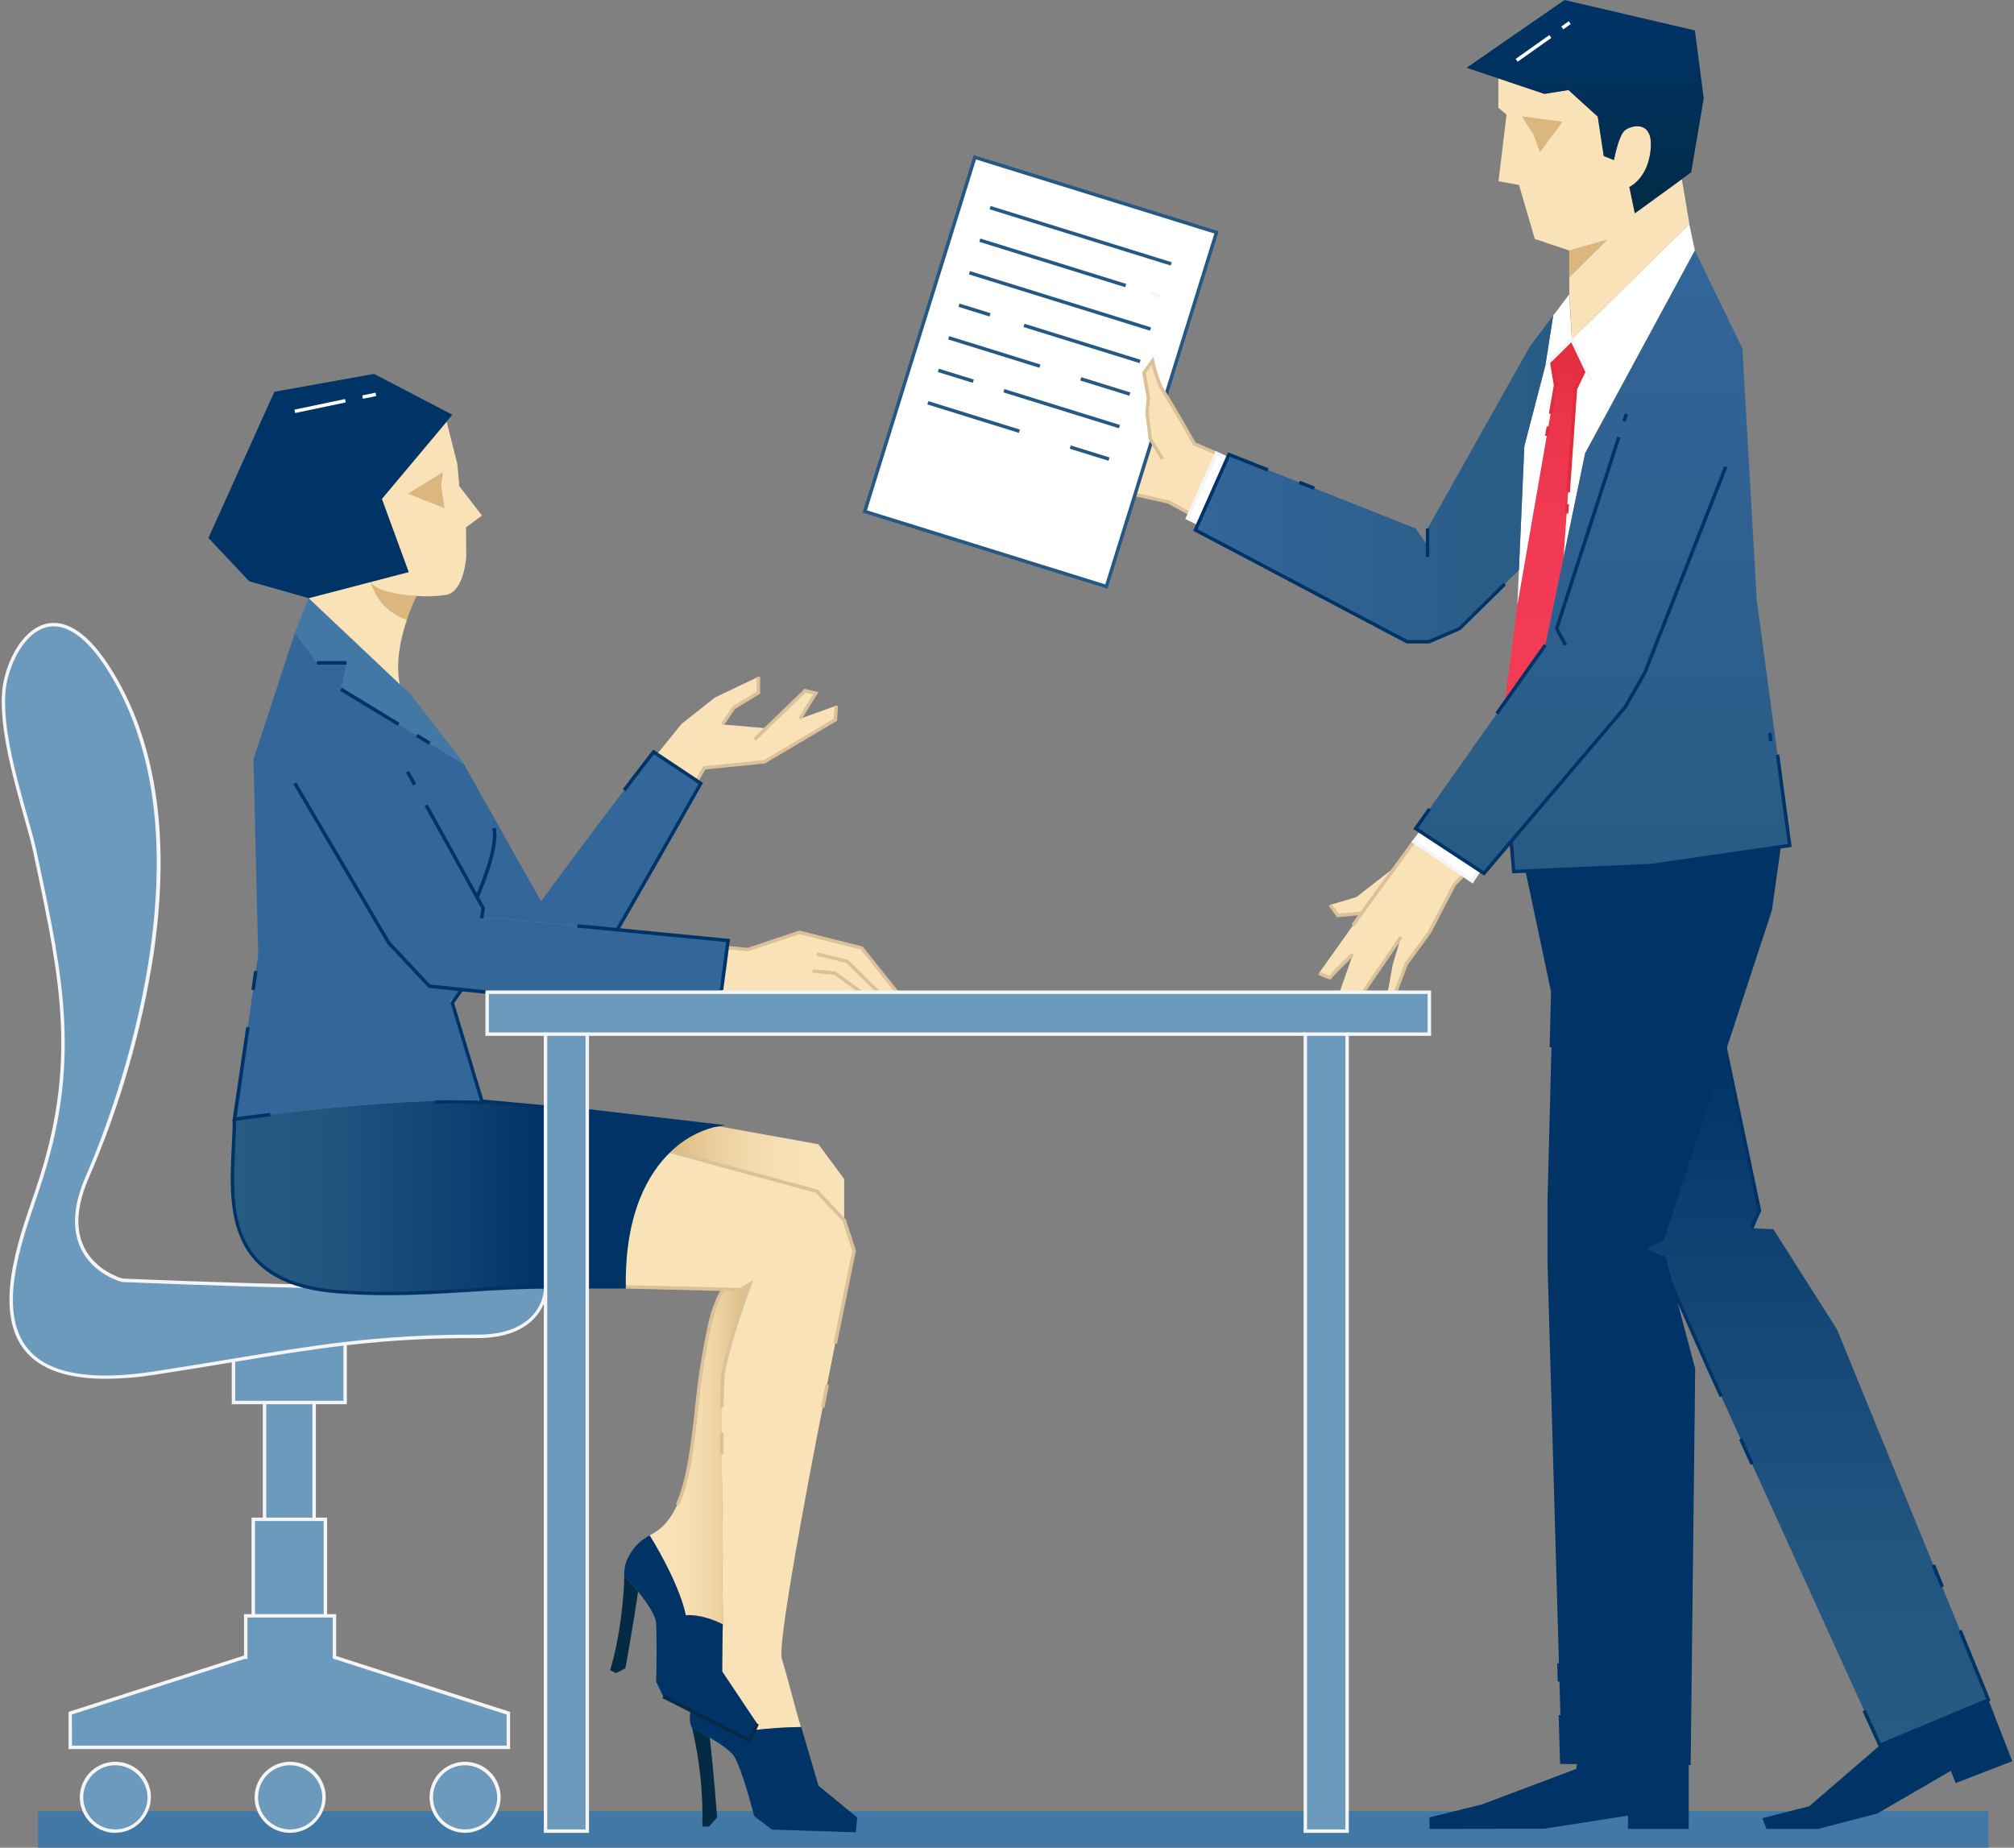 <svg width="327" height="300" viewBox="0 0 327 300" fill="none" xmlns="http://www.w3.org/2000/svg">
<rect x="0" y="0" width="327" height="300" fill="#808080" stroke="none"/>
<path d="M322.852 294.071H6.181V300H322.852V294.071Z" fill="url(#paint0_linear)"/>
<path d="M187.137 58.589L185.769 60.522L186.492 64.591L186.262 67.051L186.823 71.315L187.024 71.652L184.329 80.321L179.639 95.266L140.411 83.072L158.31 25.537L197.537 37.731L189.328 64.142C189.059 63.705 188.795 63.291 188.549 62.904C187.928 61.519 187.455 60.073 187.137 58.589Z" fill="white"/>
<path d="M240.189 141.308V141.314L240.144 141.376L239.029 143.068L237.617 142.11L229.553 136.657L230.73 135.105L240.189 141.308Z" fill="white"/>
<path d="M199.263 74.409L194.551 85.011L194.528 85L192.802 84.132L193.144 83.369L197.515 73.596L199.263 74.409Z" fill="white"/>
<path d="M255.207 55.109L257.415 59.788L255.79 63.128L253.874 90.442V90.447L250.909 104.726L244.313 114.056L246.364 98.248L252.562 62.54L251.867 58.398V58.393L255.207 55.109Z" fill="url(#paint1_linear)"/>
<path d="M251.868 58.398L252.562 62.54L246.365 98.237L246.617 92.554L247.502 72.436L250.909 59.34L251.868 58.398Z" fill="white"/>
<path d="M251.867 58.393V58.398L250.909 59.34L252.176 51.253L252.17 51.248L254.776 47.818L255.207 55.109L251.867 58.393Z" fill="white"/>
<path d="M257.415 59.788L255.207 55.109L274.199 36.448L274.283 36.431L275.191 40.679L257.37 73.596L253.874 90.442L255.79 63.128L257.415 59.788Z" fill="white"/>
<path d="M274.188 286.298V296.957L264.325 296.946V294.8L250.691 296.923L232.102 296.957V295.085L240.581 292.989L255.902 287.223L256.115 286.153L274.188 286.298Z" fill="#003366"/>
<path d="M322.847 276.01L326.719 285.957L317.523 289.521L316.744 287.526L304.808 294.452L295.175 296.957H286.825L286.141 295.214L293.757 293.275L305.234 283.379L322.847 276.01Z" fill="#003366"/>
<path d="M322.847 276.01L305.233 283.379L277.444 222.279L271.223 208.213L271.218 208.197L270.08 203.898L267.071 202.61L269.94 201.018L280.094 170.068L285.659 196.54L284.409 199.421L287.929 199.583L298.279 215.885L322.852 276.004L322.847 276.01Z" fill="url(#paint2_linear)"/>
<path d="M256.115 286.153L253.571 286.13L251.257 204.952V195.112L252.131 161.101V161.09L247.967 141.415L268.001 140.546L288.864 137.52L287.413 147.77L280.094 170.062V170.068L269.94 201.018L267.071 202.61L270.08 203.898L271.218 208.197L271.223 208.213L274.955 222.274L274.221 286.298H274.188L256.115 286.153Z" fill="url(#paint3_linear)"/>
<path d="M252.176 51.253L250.909 59.34L247.502 72.436L246.617 92.554L237.023 102.036L232.013 104.199H228.465L194.085 86.054L194.551 85.011L199.263 74.409L199.538 73.798L229.85 85.807L231.789 88.632V85.807L248.432 56.179L252.17 51.248L252.176 51.253Z" fill="url(#paint4_linear)"/>
<path d="M250.909 104.726L253.874 90.447V90.442L257.37 73.596L275.191 40.679L282.902 56.588L285.233 97.418L290.585 137.268L288.864 137.514V137.52L268.001 140.546L247.967 141.415L245.776 141.51L245.35 136.607L240.934 141.801L240.189 141.314V141.308L230.729 135.105L229.85 134.528L245.759 112.011L250.909 104.726Z" fill="url(#paint5_linear)"/>
<path d="M75.316 124.054L55.338 111.91L56.263 107.623H51.443L47.862 102.72L50.115 97.121L64.915 111.098L66.692 112.773L75.075 123.628L75.316 124.054Z" fill="#4278A5"/>
<path d="M76.857 126.8L87.835 146.341C87.835 146.341 99.105 131.036 106.126 122.076L106.687 122.451L113.154 126.749L113.776 127.164C113.776 127.164 107.376 138.574 100.209 150.958L80.937 149.087H78.202L78.449 147.473L77.446 145.663C77.446 145.663 81.026 137.627 80.175 134.455C79.665 132.533 78.051 129.159 76.857 126.8Z" fill="url(#paint6_linear)"/>
<path d="M74.941 160.67L73.08 162.564L77.967 178.759C62.489 178.199 38.061 181.713 38.061 181.713L41.922 155.01L41.155 123.286L47.879 102.748L51.46 107.651H56.28L55.355 111.938L75.333 124.082L76.874 126.828C78.068 129.187 79.676 132.561 80.197 134.483C81.049 137.66 77.468 145.691 77.468 145.691L78.471 147.501L78.225 149.115H80.959L100.231 150.986L118.231 152.735L118.08 153.855L117.161 160.759V161.107H79.11L74.941 160.67Z" fill="url(#paint7_linear)"/>
<path d="M101.329 208.936H95.35V180.356L115.866 182.721C115.866 182.721 112.223 183.388 108.581 186.902C104.938 190.415 101.15 197.062 101.329 208.936Z" fill="url(#paint8_linear)"/>
<path d="M88.575 179.734V208.936C78.32 208.852 67.936 210.73 54.778 209.71C52.885 209.58 51.008 209.27 49.174 208.785C34.783 204.862 38.084 190.909 38.084 181.713C38.084 181.713 62.511 178.21 77.989 178.759L88.592 179.734H88.575Z" fill="url(#paint9_linear)"/>
<path d="M137.066 191.435V198.104L132.639 193.436L108.581 186.902C112.223 183.388 115.866 182.721 115.866 182.721L132.885 185.787L137.066 191.435Z" fill="url(#paint10_linear)"/>
<path d="M121.789 208.466L119.845 213.957C119.845 213.957 117.486 221.108 117.357 223.596C116.948 231.201 117.357 245.451 117.357 253.067C117.082 256.099 117.558 262.969 117.357 263.715C113.748 261.91 111.355 262.252 111.355 262.252C110.178 256.704 105.482 249.279 105.482 249.279C113.608 245.496 111.943 229.077 115.093 215.655C115.093 215.655 115.894 211.581 117.407 209.289L120.209 209.357L121.789 208.466Z" fill="url(#paint11_linear)"/>
<path d="M117.402 209.334L101.307 208.936C101.128 197.062 104.843 190.494 108.559 186.902L132.616 193.436L137.043 198.104L138.657 203.08C138.657 203.08 125.768 265.435 126.945 269.341C128.122 273.247 129.349 278.307 130.05 280.409C127.515 280.447 124.985 280.613 122.467 280.907L122.916 279.882L117.239 271.403C117.239 271.403 117.239 266.292 117.351 263.743C117.553 262.975 117.077 256.105 117.351 253.095C117.351 245.48 116.925 231.24 117.351 223.624C117.48 221.136 119.839 213.986 119.839 213.986L121.784 208.494L120.243 209.424L117.402 209.334Z" fill="#F9E2B8"/>
<path d="M260.957 38.919L254.776 44.977V40.679L260.957 38.919Z" fill="url(#paint12_linear)"/>
<path d="M253.661 19.787L250.046 24.657L248.976 21.782L247.132 18.913L253.661 19.787Z" fill="url(#paint13_linear)"/>
<path d="M67.644 96.74C67.034 97.995 66.508 99.288 66.07 100.613C63.004 99.537 61.289 97.564 60.141 94.493C61.138 95.9 64.529 96.572 67.644 96.74Z" fill="url(#paint14_linear)"/>
<path d="M71.55 78.729L72.139 82.462L66.238 80.153L71.847 76.712L71.55 78.729Z" fill="url(#paint15_linear)"/>
<path d="M74.582 78.948L78.253 83.706L75.664 85.628L75.703 90.419C75.703 90.419 75.355 95.989 72.497 96.584C70.892 96.826 69.264 96.888 67.644 96.768C64.529 96.6 61.138 95.928 60.152 94.527L66.35 92.907L61.996 81.033L72.525 68.474L74.251 75.322L74.582 78.948ZM72.139 82.462L71.578 78.729L71.875 76.712L66.271 80.153L72.139 82.462Z" fill="#F9E2B8"/>
<path d="M64.915 111.098L50.115 97.121L60.141 94.499C61.289 97.57 63.004 99.542 66.07 100.618C65.095 103.51 64.164 107.556 64.915 111.098Z" fill="#F9E2B8"/>
<path d="M142.647 161.101H139.823H117.144V160.754L118.063 153.85L121.414 154.186L129.803 151.384L139.912 153.934L145.628 161.101H142.647Z" fill="#F9E2B8"/>
<path d="M124.395 118.248L130.722 112.146L132.437 112.56L129.881 116.696L135.782 114.589L135.631 116.87L124.171 123.678L114.359 124.67L113.159 126.755L106.692 122.457V122.451L110.643 117.559L116.073 113.255L123.14 109.893V112.476L119.172 114.891L117.284 117.621L124.395 118.248Z" fill="#F9E2B8"/>
<path d="M226.582 140.714L221.746 147.327L221.074 148.268L217.213 148.638L215.974 146.923L220.233 145.657L226.582 140.714Z" fill="#F9E2B8"/>
<path d="M237.617 142.11L236.154 143.572L232.074 151.384L228.314 156.523L226.583 161.101H225.31L226.129 156.618L227.468 152.135L221.348 161.101H217.493L219.673 154.937C219.673 154.937 215.974 158.518 215.974 158.731C215.974 158.944 214.142 158.03 214.142 158.03L221.074 148.268L221.746 147.327L226.583 140.714L229.553 136.657L237.617 142.11Z" fill="#F9E2B8"/>
<path d="M186.974 71.635L186.772 71.299L186.212 67.034L186.442 64.574L185.769 60.522L187.165 58.606C187.476 60.089 187.942 61.535 188.554 62.921C188.801 63.307 189.064 63.722 189.333 64.159C191.418 67.522 193.951 72.078 193.951 72.078L197.543 73.613L193.172 83.386L189.692 81.492L184.279 80.304L186.974 71.635Z" fill="#F9E2B8"/>
<path d="M273.073 29.101L274.311 36.425H274.227L255.235 55.087L254.804 47.801V44.977L260.968 38.919L254.804 40.679L249.2 38.801L246.633 30.031L243.299 29.421L244.61 18.611L243.277 17.49V12.732L250.775 15.243L254.697 14.621L259.455 18.941L260.413 25.341L262.067 26.002C262.067 26.002 262.789 22.208 263.748 21.261C264.605 20.415 268.438 19.272 268.052 24.125C267.665 28.978 264.577 30.373 264.577 30.373L265.463 34.643L273.073 29.101ZM250.046 24.657L253.661 19.787L247.132 18.913L248.976 21.782L250.046 24.657Z" fill="#F9E2B8"/>
<path d="M243.277 12.732L238.121 11.001L254.019 0L275.191 4.937L276.625 15.966L274.586 27.969L273.073 29.09L265.429 34.632L264.543 30.362C264.543 30.362 267.631 28.972 268.018 24.114C268.405 19.255 264.571 20.404 263.714 21.25C262.745 22.197 262.033 25.991 262.033 25.991L260.38 25.33L259.41 18.941L254.653 14.621L250.73 15.243L243.277 12.732Z" fill="url(#paint16_linear)"/>
<path d="M72.525 68.441L61.996 80.999L66.35 92.874L60.152 94.493V94.46V94.499L50.127 97.121L40.477 94.387L33.842 87.348L44.551 63.61L60.735 60.707L73.433 67.337L72.525 68.441Z" fill="url(#paint17_linear)"/>
<path d="M218.72 167.91H211.939V297.316H218.72V167.91Z" fill="#6C9ABD"/>
<path d="M225.31 161.101H226.583H232.074V167.91H218.72H211.94H95.35H88.575H79.093V161.101H117.144H139.823H142.647H145.628H217.493H221.349H225.31Z" fill="#6C9ABD"/>
<path d="M95.35 208.936V297.316H88.575V209.71V208.936V179.734V167.91H95.35V180.356V208.936Z" fill="#6C9ABD"/>
<path d="M18.593 286.36C19.673 286.389 20.72 286.735 21.604 287.356C22.488 287.977 23.169 288.845 23.562 289.851C23.956 290.857 24.044 291.956 23.815 293.012C23.587 294.068 23.052 295.032 22.278 295.786C21.504 296.539 20.525 297.047 19.463 297.247C18.402 297.447 17.305 297.329 16.31 296.909C15.315 296.488 14.466 295.784 13.869 294.883C13.273 293.983 12.955 292.926 12.956 291.846C12.965 291.116 13.119 290.394 13.407 289.723C13.696 289.052 14.114 288.444 14.637 287.935C15.161 287.425 15.78 287.024 16.459 286.754C17.137 286.483 17.863 286.35 18.593 286.36Z" fill="#6C9ABD"/>
<path d="M46.977 286.36C48.057 286.389 49.104 286.735 49.988 287.356C50.872 287.977 51.553 288.845 51.946 289.851C52.34 290.857 52.427 291.956 52.199 293.012C51.97 294.068 51.436 295.032 50.661 295.786C49.887 296.539 48.908 297.047 47.847 297.247C46.785 297.447 45.688 297.329 44.694 296.909C43.699 296.488 42.85 295.784 42.253 294.883C41.657 293.983 41.339 292.926 41.34 291.846C41.349 291.116 41.502 290.394 41.791 289.723C42.08 289.052 42.498 288.444 43.021 287.935C43.545 287.425 44.164 287.024 44.842 286.754C45.521 286.483 46.247 286.35 46.977 286.36Z" fill="#6C9ABD"/>
<path d="M75.372 286.36C76.454 286.382 77.504 286.723 78.393 287.34C79.281 287.957 79.967 288.822 80.366 289.828C80.764 290.834 80.857 291.934 80.632 292.992C80.407 294.05 79.875 295.018 79.102 295.775C78.329 296.532 77.35 297.043 76.287 297.246C75.225 297.448 74.126 297.332 73.129 296.912C72.133 296.493 71.282 295.788 70.684 294.887C70.086 293.986 69.767 292.928 69.768 291.846C69.787 290.377 70.388 288.975 71.438 287.947C72.488 286.918 73.903 286.348 75.372 286.36Z" fill="#6C9ABD"/>
<path d="M82.54 278.173V283.715H11.415V278.173L39.647 269.083H39.899V262.359H41.121H52.833H54.301V269.083L82.54 278.173Z" fill="#6C9ABD"/>
<path d="M52.833 246.69V262.358H41.121V246.69H42.948H51.001H52.833Z" fill="#6C9ABD"/>
<path d="M51.001 227.726H42.948V246.69H51.001V227.726Z" fill="#6C9ABD"/>
<path d="M37.91 220.845C34.049 221.484 29.818 222.178 24.993 222.924C-7.409 227.922 2.454 203.87 6.192 192.808C13.174 172.163 9.846 157.958 5.631 138.125C4.443 132.521 -0.852 118.209 0.885 110.448C2.476 103.319 9.095 95.373 17.45 108.256C34.906 135.155 20.403 176.966 14.228 190.931C8.052 204.896 19.893 207.866 19.893 207.866C19.893 207.866 37.333 208.606 49.151 208.813V208.785C50.986 209.27 52.862 209.58 54.755 209.71C67.913 210.73 78.292 208.852 88.552 208.936V209.71C88.552 209.71 88.071 216.95 77.535 216.95C70.345 216.91 63.158 217.306 56.016 218.138C50.317 218.805 44.679 219.735 37.91 220.845Z" fill="#6C9ABD"/>
<path d="M56.039 218.138V227.726H37.91V220.845C44.679 219.735 50.317 218.805 56.039 218.138Z" fill="#6C9ABD"/>
<path d="M112.358 280.504C112.358 280.504 113.72 281.204 115.238 282.107C115.866 287.447 116.432 295.102 116.432 295.102L115.138 296.576H114.039C114.174 291.169 113.609 285.767 112.358 280.504Z" fill="#042A44"/>
<path d="M99.06 271.179C100.741 265.749 101.369 258.576 101.357 255.83C101.359 255.845 101.359 255.86 101.357 255.875C101.357 255.875 102.417 256.996 103.599 258.408C102.871 263.614 101.537 270.871 101.537 270.871L100.024 271.661L99.06 271.179Z" fill="#042A44"/>
<path d="M139.178 295.097L138.96 297.506L125.337 297.069L122.445 294.861C122.445 294.861 120.36 286.607 119.015 284.92C118.343 284.09 116.712 282.992 115.227 282.118C113.742 281.244 112.347 280.515 112.347 280.515C112.347 280.515 111.73 279.68 112.139 277.713L121.761 282.589L122.507 280.907C125.024 280.613 127.555 280.447 130.089 280.409L132.891 289.935L139.178 295.097Z" fill="#003366"/>
<path d="M117.261 271.403L122.938 279.882L122.49 280.907L121.744 282.589L112.123 277.713L107.679 275.472L106.53 273.028C106.597 271.846 106.67 266.035 106.53 263.569C106.451 262.23 104.95 260.094 103.593 258.413C102.433 256.979 101.352 255.88 101.352 255.88C101.353 255.865 101.353 255.85 101.352 255.836C101.3 254.561 101.649 253.303 102.349 252.238C103.091 250.982 104.179 249.967 105.482 249.313C105.482 249.313 110.178 256.738 111.355 262.286C111.355 262.286 113.748 261.944 117.357 263.748C117.284 266.292 117.261 271.403 117.261 271.403Z" fill="#003366"/>
<path d="M193.015 83.616L189.602 81.755L184.228 80.579L184.346 80.029L189.832 81.246L193.278 83.123L193.015 83.616Z" fill="#DBC197"/>
<path d="M179.823 95.591L140.058 83.229L158.103 25.184L197.868 37.546L189.574 64.226L189.042 64.058L197.168 37.916L158.467 25.89L140.759 82.859L179.459 94.885L186.711 71.551L187.243 71.719L179.823 95.591Z" fill="#255882"/>
<path d="M226.846 161.202L226.325 161L228.09 156.355L231.85 151.222L235.958 143.376L237.42 141.914L237.818 142.306L236.384 143.74L232.326 151.513L228.566 156.657L226.846 161.202Z" fill="#DBC197"/>
<path d="M17.136 223.871C10.972 223.871 6.629 222.369 4.135 219.388C-1.104 213.111 2.779 201.859 5.351 194.411C5.553 193.851 5.749 193.29 5.912 192.73C12.681 172.724 9.756 158.916 5.704 139.812L5.362 138.193C5.082 136.842 4.555 134.981 3.945 132.824C1.994 125.858 -0.695 116.337 0.638 110.397C1.552 106.306 4.118 101.879 7.795 101.218C10.036 100.82 13.544 101.689 17.708 108.116C25.273 119.772 27.728 135.379 24.993 154.5C23.085 167.086 19.557 179.373 14.497 191.054C12.468 195.638 12.188 199.499 13.656 202.52C15.5 206.303 19.557 207.496 19.921 207.597C20.756 207.636 37.697 208.342 49.14 208.544V209.104C37.45 208.897 20.045 208.163 19.871 208.157H19.815C19.63 208.107 15.203 206.953 13.163 202.778C11.611 199.6 11.891 195.582 13.992 190.836C16.34 185.512 36.408 138.008 17.232 108.425C14.071 103.544 10.838 101.246 7.89 101.773C4.466 102.389 2.051 106.614 1.165 110.526C-0.135 116.337 2.532 125.78 4.483 132.678C5.093 134.841 5.603 136.713 5.912 138.086L6.253 139.7C10.322 158.893 13.258 172.763 6.444 192.937C6.265 193.47 6.069 194.058 5.884 194.618C3.351 201.943 -0.471 213.022 4.561 219.051C7.89 223.036 14.749 224.252 24.954 222.683C29.902 221.915 34.217 221.209 37.843 220.604L38.313 220.525C44.792 219.46 50.39 218.547 55.988 217.891C63.14 217.06 70.335 216.663 77.535 216.703C87.673 216.703 88.256 210.007 88.272 209.726L88.833 209.76C88.833 209.839 88.211 217.264 77.535 217.264C70.356 217.224 63.181 217.62 56.05 218.452C50.446 219.102 44.876 220.015 38.403 221.08L37.932 221.153C34.284 221.758 29.969 222.47 25.015 223.232C22.409 223.644 19.775 223.858 17.136 223.871Z" fill="#F5F4F6"/>
<path d="M142.451 161.303L137.385 156.344L132.577 155.189L132.706 154.64L137.665 155.839L142.843 160.9L142.451 161.303Z" fill="#DBC197"/>
<path d="M145.41 161.275L139.756 154.181L129.814 151.676L121.448 154.472L118.035 154.13L118.091 153.57L121.386 153.9L129.792 151.093L129.876 151.115L140.075 153.687L145.847 160.928L145.41 161.275Z" fill="#DBC197"/>
<path d="M139.66 161.331L135.429 158.277L131.899 157.941L131.949 157.38L135.637 157.739L139.991 160.872L139.66 161.331Z" fill="#DBC197"/>
<path d="M135.894 218.194L135.334 218.082C136.959 209.939 138.22 203.826 138.371 203.097L136.797 198.25L132.47 193.688L108.508 187.171L108.654 186.61L132.79 193.167L137.335 197.998L138.971 203.041V203.114C138.943 203.198 137.632 209.553 135.894 218.194Z" fill="#DBC197"/>
<path d="M133.86 228.589L133.3 228.483C133.543 227.228 133.784 225.993 134.023 224.779L134.583 224.885C134.337 226.103 134.096 227.338 133.86 228.589Z" fill="#DBC197"/>
<path d="M110.245 244.46L109.735 244.23C111.517 240.307 112.156 234.703 112.834 228.729C113.25 224.331 113.919 219.96 114.841 215.639C114.841 215.476 115.664 211.492 117.194 209.177L117.424 209.329H117.704V209.413L117.659 209.491C116.197 211.705 115.418 215.712 115.384 215.756C114.471 220.062 113.805 224.415 113.389 228.797C112.711 234.804 112.067 240.453 110.245 244.46Z" fill="#DBC197"/>
<path d="M116.914 236.11C116.914 234.927 116.914 233.756 116.914 232.613H117.474C117.474 233.756 117.474 234.92 117.474 236.104L116.914 236.11Z" fill="#DBC197"/>
<path d="M117.486 228.533H116.925C116.925 226.611 117.004 224.947 117.076 223.591C117.211 221.097 119.486 214.176 119.581 213.879L121.263 209.121L120.321 209.682L117.413 209.614L101.318 209.217V208.656L120.153 209.121L122.294 207.827L120.108 214.07C120.108 214.131 117.766 221.203 117.637 223.596C117.564 224.964 117.514 226.622 117.486 228.533Z" fill="#DBC197"/>
<path d="M117.519 117.783L117.054 117.458L119.027 114.65L122.86 112.319V109.893H123.42V112.633L119.368 115.099L117.519 117.783Z" fill="#DBC197"/>
<path d="M113.406 126.895L112.918 126.615L114.19 124.407L124.081 123.404L135.362 116.702L135.508 114.572L136.063 114.606L135.9 117.038L124.199 123.959L114.532 124.934L113.406 126.895Z" fill="#DBC197"/>
<path d="M122.72 120.26L122.333 119.857L130.638 111.837L132.88 112.381L130.122 116.842L129.646 116.55L132 112.74L130.806 112.454L122.72 120.26Z" fill="#DBC197"/>
<path d="M215.963 159.011C215.756 159.011 215.302 158.865 214.024 158.26L214.265 157.756C214.826 158.03 215.56 158.316 215.845 158.428C216.985 157.121 218.199 155.88 219.482 154.713L219.869 155.116C218.272 156.663 216.507 158.439 216.255 158.781C216.236 158.849 216.194 158.908 216.137 158.949C216.114 158.971 216.086 158.987 216.056 158.998C216.026 159.009 215.995 159.013 215.963 159.011ZM215.767 158.529C215.74 158.559 215.72 158.595 215.708 158.634C215.697 158.672 215.694 158.713 215.7 158.753C215.699 158.674 215.725 158.597 215.773 158.535L215.767 158.529Z" fill="#DBC197"/>
<path d="M219.903 150.398L219.449 150.073L221.522 147.164L229.329 136.489L229.782 136.825L221.304 148.431L219.903 150.398Z" fill="#DBC197"/>
<path d="M217.084 148.93L215.75 147.086L216.204 146.761L217.347 148.341L221.052 147.988L221.102 148.549L217.084 148.93Z" fill="#DBC197"/>
<path d="M227.232 151.983L221.119 160.932L221.581 161.249L227.695 152.3L227.232 151.983Z" fill="#DBC197"/>
<path d="M197.408 73.854L193.727 72.29L193.682 72.206C193.654 72.162 191.127 67.628 189.07 64.299C188.801 63.862 188.538 63.453 188.291 63.066C187.732 61.846 187.3 60.571 187.002 59.261L186.038 60.584L186.75 64.574L186.514 67.073L185.954 67.017L186.178 64.596L185.439 60.449L187.277 57.922L187.406 58.544C187.715 60.003 188.173 61.426 188.773 62.792C189.008 63.151 189.272 63.571 189.541 64.008C191.452 67.096 193.76 71.215 194.119 71.853L197.621 73.35L197.408 73.854Z" fill="#DBC197"/>
<path d="M82.82 283.995H11.134V277.954L39.619 268.803V262.078H54.582V268.881L82.82 277.954V283.995ZM11.695 283.435H82.259V278.391L54.021 269.285V262.639H40.179V269.363H39.692L11.672 278.374L11.695 283.435Z" fill="#F5F4F6"/>
<path d="M75.372 297.596C74.237 297.567 73.136 297.204 72.206 296.553C71.276 295.902 70.559 294.991 70.144 293.934C69.73 292.877 69.636 291.721 69.875 290.611C70.114 289.501 70.675 288.486 71.488 287.694C72.3 286.901 73.329 286.366 74.444 286.154C75.56 285.943 76.713 286.066 77.759 286.507C78.805 286.947 79.698 287.687 80.326 288.633C80.954 289.579 81.29 290.689 81.29 291.824C81.269 293.374 80.634 294.852 79.525 295.934C78.415 297.016 76.922 297.614 75.372 297.596ZM75.372 286.618C74.348 286.646 73.355 286.976 72.517 287.566C71.679 288.157 71.034 288.98 70.662 289.935C70.29 290.89 70.207 291.933 70.425 292.935C70.643 293.936 71.151 294.851 71.886 295.565C72.621 296.279 73.55 296.761 74.557 296.95C75.564 297.139 76.605 297.026 77.548 296.627C78.492 296.228 79.297 295.559 79.863 294.705C80.429 293.851 80.73 292.849 80.73 291.824C80.707 290.424 80.131 289.089 79.127 288.114C78.123 287.138 76.772 286.6 75.372 286.618Z" fill="#F5F4F6"/>
<path d="M18.593 297.596C17.458 297.568 16.356 297.207 15.426 296.556C14.495 295.905 13.777 294.994 13.362 293.937C12.946 292.881 12.852 291.725 13.09 290.614C13.328 289.504 13.889 288.489 14.701 287.695C15.514 286.902 16.542 286.366 17.658 286.155C18.773 285.943 19.927 286.065 20.973 286.506C22.02 286.947 22.913 287.686 23.542 288.632C24.17 289.578 24.505 290.688 24.505 291.824C24.483 293.372 23.849 294.849 22.741 295.93C21.633 297.012 20.142 297.611 18.593 297.596ZM18.593 286.618C17.569 286.645 16.575 286.974 15.736 287.564C14.898 288.153 14.252 288.977 13.879 289.932C13.506 290.886 13.423 291.93 13.64 292.931C13.857 293.933 14.365 294.849 15.099 295.563C15.834 296.278 16.763 296.76 17.77 296.95C18.778 297.139 19.819 297.027 20.763 296.628C21.707 296.229 22.512 295.56 23.078 294.706C23.644 293.851 23.946 292.849 23.945 291.824C23.923 290.425 23.347 289.091 22.344 288.116C21.341 287.14 19.992 286.601 18.593 286.618Z" fill="#F5F4F6"/>
<path d="M46.977 297.596C45.842 297.568 44.74 297.207 43.809 296.556C42.879 295.905 42.161 294.994 41.745 293.937C41.33 292.881 41.235 291.725 41.474 290.614C41.712 289.504 42.272 288.489 43.085 287.695C43.898 286.902 44.926 286.366 46.042 286.155C47.157 285.943 48.311 286.065 49.357 286.506C50.404 286.947 51.297 287.686 51.925 288.632C52.554 289.578 52.889 290.688 52.889 291.824C52.867 293.372 52.233 294.849 51.125 295.93C50.017 297.012 48.525 297.611 46.977 297.596ZM46.977 286.618C45.953 286.645 44.959 286.974 44.12 287.564C43.282 288.153 42.636 288.977 42.263 289.932C41.89 290.886 41.807 291.93 42.024 292.931C42.241 293.933 42.748 294.849 43.483 295.563C44.218 296.278 45.147 296.76 46.154 296.95C47.162 297.139 48.202 297.027 49.147 296.628C50.091 296.229 50.896 295.56 51.462 294.706C52.028 293.851 52.33 292.849 52.329 291.824C52.307 290.425 51.731 289.091 50.728 288.116C49.725 287.14 48.376 286.601 46.977 286.618Z" fill="#F5F4F6"/>
<path d="M67.793 119.152L67.502 119.63L69.614 120.914L69.905 120.435L67.793 119.152Z" fill="#003366"/>
<path d="M55.487 111.658L55.196 112.137L64.591 117.847L64.882 117.369L55.487 111.658Z" fill="#003366"/>
<path d="M56.263 107.343H51.443V107.903H56.263V107.343Z" fill="#003366"/>
<path d="M77.709 145.78L77.199 145.556C77.233 145.478 80.73 137.571 79.911 134.528L80.472 134.382C81.323 137.615 77.855 145.45 77.709 145.78Z" fill="#003366"/>
<path d="M79.065 161.382L69.589 160.395L69.516 160.317L62.909 153.273L47.622 127.31L48.103 127.03L63.38 152.964L69.852 159.857L79.127 160.821L79.065 161.382Z" fill="#003366"/>
<path d="M117.424 160.793L116.869 160.715L117.9 152.964L93.719 150.616L93.77 150.056L118.533 152.46L117.424 160.793Z" fill="#003366"/>
<path d="M78.488 149.137L77.933 149.047L78.163 147.529L68.945 130.885L69.438 130.616L78.746 147.428L78.488 149.137Z" fill="#003366"/>
<path d="M66.415 125.178L65.924 125.45L67.07 127.518L67.56 127.247L66.415 125.178Z" fill="#003366"/>
<path d="M78.695 179.325H78.297C76.017 179.202 73.422 179.168 70.575 179.219V178.658C73.271 178.614 75.748 178.658 77.939 178.742L73.131 162.788L74.722 160.507L75.182 160.832L73.741 162.883L78.695 179.325Z" fill="#003366"/>
<path d="M37.731 182.043L39.972 166.745L40.532 166.823L38.425 181.393C39.204 181.287 41.155 181.023 43.844 180.704L43.912 181.264C40.404 181.685 38.157 182.004 38.134 182.004L37.731 182.043Z" fill="#003366"/>
<path d="M41.263 157.614L40.817 160.709L41.372 160.789L41.818 157.694L41.263 157.614Z" fill="#003366"/>
<path d="M62.903 210.298C60.303 210.298 57.602 210.208 54.755 209.99C52.838 209.856 50.937 209.543 49.079 209.054C36.649 205.692 37.193 194.848 37.63 186.145C37.708 184.576 37.781 183.097 37.781 181.713H38.342C38.342 183.108 38.269 184.599 38.19 186.196C37.742 195.162 37.232 205.249 49.23 208.538C51.052 209.017 52.915 209.323 54.795 209.452C62.831 210.074 69.729 209.62 76.403 209.183C80.612 208.908 84.591 208.651 88.575 208.679V209.239C84.607 209.239 80.64 209.469 76.448 209.743C72.105 210.007 67.678 210.298 62.903 210.298Z" fill="#003366"/>
<path d="M77.998 178.495L77.946 179.053L88.549 180.029L88.6 179.471L77.998 178.495Z" fill="#003366"/>
<path d="M100.461 151.104L99.973 150.824C106.507 139.532 112.476 128.929 113.423 127.287L106.552 122.72L106.86 122.249L114.146 127.108L114.017 127.332C113.966 127.422 107.544 138.859 100.461 151.104Z" fill="#003366"/>
<path d="M101.554 128.47L101.111 128.134C102.938 125.729 104.552 123.65 105.908 121.902L106.065 121.7L106.849 122.216L106.541 122.687L106.188 122.451C104.866 124.144 103.308 126.167 101.554 128.47Z" fill="#003366"/>
<path d="M56.319 228.006H37.63V220.845L38.19 220.822V227.446H55.758V218.138L56.319 218.121V228.006Z" fill="#F5F4F6"/>
<path d="M43.228 227.726H42.668V246.69H43.228V227.726Z" fill="#F5F4F6"/>
<path d="M51.281 227.726H50.721V246.69H51.281V227.726Z" fill="#F5F4F6"/>
<path d="M53.113 262.358H52.553V246.97H41.401V262.358H40.841V246.41H53.113V262.358Z" fill="#F5F4F6"/>
<path d="M211.94 167.63H95.35V168.19H211.94V167.63Z" fill="#F5F4F6"/>
<path d="M219.001 297.596H211.659V167.63H219.001V297.596ZM212.22 297.035H218.44V168.19H212.22V297.035Z" fill="#F5F4F6"/>
<path d="M101.615 209.217H95.26V208.656H101.049C100.926 196.501 104.972 190.012 108.39 186.7C110.119 185.003 112.185 183.688 114.454 182.839L95.322 180.637L95.384 180.076L117.755 182.688L115.916 183.024C113.212 183.73 110.747 185.148 108.777 187.131C105.415 190.387 101.43 196.821 101.61 208.959L101.615 209.217Z" fill="#003366"/>
<path d="M60.97 63.753L58.82 64.202L58.934 64.75L61.084 64.302L60.97 63.753Z" fill="white"/>
<path d="M56.023 64.79L47.807 66.512L47.922 67.061L56.138 65.338L56.023 64.79Z" fill="white"/>
<path d="M194.405 85.252L192.438 84.26L197.375 73.221L199.387 74.157L199.146 74.661L197.655 73.972L193.172 84.003L194.657 84.748L194.405 85.252Z" fill="#F5F4F6"/>
<path d="M245.524 141.801L245.075 136.629L245.63 136.584L246.034 141.219L267.99 140.266L288.825 137.245L288.904 137.8L268.04 140.821L245.524 141.801Z" fill="#003366"/>
<path d="M288.904 137.789L288.825 137.24L290.271 137.033L288.332 122.574L288.887 122.502L290.904 137.509L288.904 137.789Z" fill="#003366"/>
<path d="M287.634 118.971L287.08 119.044L287.254 120.37L287.808 120.297L287.634 118.971Z" fill="#003366"/>
<path d="M239.107 143.46L229.155 136.724L230.511 134.937L230.954 135.273L229.956 136.59L238.95 142.676L239.914 141.219L240.379 141.533L239.107 143.46Z" fill="#F5F4F6"/>
<path d="M280.363 170.152L279.831 169.972L287.15 147.68L288.59 137.481L289.145 137.514L287.693 147.809L280.363 170.152Z" fill="#003366"/>
<path d="M267.211 202.856L266.936 202.363L269.71 200.828L279.831 169.978L280.363 170.157L270.175 201.209L267.211 202.856Z" fill="#003366"/>
<path d="M270.364 203.807L269.823 203.951L270.96 208.246L271.502 208.103L270.364 203.807Z" fill="#003366"/>
<path d="M274.502 286.579H274.221L253.302 286.41L253.072 278.487L253.633 278.47L253.846 285.85L273.947 286.018L274.675 222.307L270.954 208.286L271.498 208.141L275.236 222.24V222.279L274.502 286.579Z" fill="#003366"/>
<path d="M253.39 270.066L252.83 270.082L252.915 273.045L253.475 273.029L253.39 270.066Z" fill="#003366"/>
<path d="M251.831 161.074L251.604 170.043L252.164 170.057L252.391 161.088L251.831 161.074Z" fill="#003366"/>
<path d="M252.133 148.978L251.827 161.067L252.387 161.081L252.693 148.992L252.133 148.978Z" fill="#003366"/>
<path d="M254.894 79.962L254.333 79.923L255.516 63.055L257.163 59.665L257.667 59.911L256.07 63.201L254.894 79.962Z" fill="#E02D3E"/>
<path d="M254.188 81.818L254.082 83.35L254.641 83.389L254.747 81.857L254.188 81.818Z" fill="#E02D3E"/>
<path d="M279.215 226.841L277.192 222.397L270.971 208.326L271.218 208.197L271.487 208.107L277.701 222.167L279.725 226.611L279.215 226.841Z" fill="#003366"/>
<path d="M282.877 233.517L282.367 233.749L284.23 237.845L284.74 237.613L282.877 233.517Z" fill="#003366"/>
<path d="M305.093 283.743L302.409 277.836L302.919 277.607L305.379 283.014L322.494 275.858L317.988 264.841L318.509 264.628L323.183 276.071L322.959 276.267L305.093 283.743Z" fill="#003366"/>
<path d="M314.169 253.998L313.65 254.21L315.107 257.773L315.626 257.561L314.169 253.998Z" fill="#003366"/>
<path d="M284.667 199.533L284.152 199.309L285.368 196.512L279.814 170.068L280.111 170.062L280.369 170.012L285.956 196.569L284.667 199.533Z" fill="#003366"/>
<path d="M251.851 161.101L247.693 141.471L248.242 141.359L252.411 161.09L251.851 161.101Z" fill="#003366"/>
<path d="M254.709 3.448L253.497 4.306L253.821 4.764L255.033 3.906L254.709 3.448Z" fill="white"/>
<path d="M251.554 5.695L246.089 9.565L246.413 10.022L251.878 6.153L251.554 5.695Z" fill="white"/>
<path d="M188.51 74.683L186.498 71.332L185.96 67.068L186.515 67L187.047 71.203L188.986 74.392L188.51 74.683Z" fill="#DBC197"/>
<path d="M251.128 69.216L250.863 70.74L251.415 70.836L251.68 69.312L251.128 69.216Z" fill="#E02D3E"/>
<path d="M252.03 67.247L251.481 67.152L252.282 62.54L251.593 58.443L252.148 58.393V58.398L252.848 62.54L252.03 67.247Z" fill="#E02D3E"/>
<path d="M160.834 33.443L160.667 33.978L190.08 43.116L190.246 42.581L160.834 33.443Z" fill="#255882"/>
<path d="M186.887 47.348L186.721 47.884L188.401 48.406L188.567 47.871L186.887 47.348Z" fill="#F5F4F6"/>
<path d="M159.17 38.729L159.003 39.264L182.688 46.628L182.854 46.093L159.17 38.729Z" fill="#255882"/>
<path d="M157.487 44.018L157.321 44.553L186.726 53.695L186.893 53.16L157.487 44.018Z" fill="#255882"/>
<path d="M166.345 52.566L166.179 53.101L185.027 58.957L185.193 58.422L166.345 52.566Z" fill="#255882"/>
<path d="M155.787 49.287L155.621 49.822L160.668 51.39L160.834 50.855L155.787 49.287Z" fill="#255882"/>
<path d="M175.562 61.245L175.396 61.78L183.364 64.257L183.53 63.722L175.562 61.245Z" fill="#255882"/>
<path d="M154.118 54.579L153.952 55.114L168.759 59.717L168.925 59.182L154.118 54.579Z" fill="#255882"/>
<path d="M163.08 63.173L162.914 63.708L181.676 69.538L181.843 69.003L163.08 63.173Z" fill="#255882"/>
<path d="M152.439 59.867L152.273 60.402L157.945 62.165L158.112 61.63L152.439 59.867Z" fill="#255882"/>
<path d="M173.855 72.323L173.689 72.858L179.982 74.813L180.148 74.278L173.855 72.323Z" fill="#255882"/>
<path d="M150.738 65.134L150.572 65.669L165.428 70.285L165.594 69.75L150.738 65.134Z" fill="#255882"/>
<path d="M95.63 297.596H88.295V167.63H95.63V297.596ZM88.855 297.035H95.07V168.19H88.855V297.035Z" fill="#F5F4F6"/>
<path d="M232.355 168.19H218.72V167.63H231.794V161.381H79.373V167.63H88.575V168.19H78.813V160.821H232.355V168.19Z" fill="#F5F4F6"/>
<path d="M232.074 104.479H228.398L228.337 104.446L193.727 86.177L199.392 73.439L205.988 76.051L205.781 76.572L199.684 74.157L199.521 74.526L194.45 85.93L228.538 103.919H231.957L236.866 101.801L244.117 94.633L244.509 95.031L237.135 102.294L232.074 104.479Z" fill="#003366"/>
<path d="M211.043 78.047L210.837 78.568L213.306 79.547L213.513 79.026L211.043 78.047Z" fill="#003366"/>
<path d="M232.069 85.807H231.508V90.442H232.069V85.807Z" fill="#003366"/>
<path d="M263.807 67.139L263.418 68.339L263.951 68.512L264.34 67.312L263.807 67.139Z" fill="#003366"/>
<path d="M253.924 104.855L252.445 102.064L262.576 70.895L263.109 71.063L253.05 102.008L254.423 104.597L253.924 104.855Z" fill="#003366"/>
<path d="M250.683 104.561L242.799 115.712L243.257 116.036L251.141 104.885L250.683 104.561Z" fill="#003366"/>
<path d="M240.99 142.171L229.457 134.6L231.873 131.182L232.332 131.507L230.248 134.455L240.884 141.432L263.664 114.622L266.83 109.052L279.937 75.692L280.459 75.894L267.334 109.293L264.123 114.942L240.99 142.171Z" fill="#003366"/>
<path d="M258.06 61.794L255.123 55.585L252.064 58.594L251.671 58.191L255.291 54.633L258.564 61.559L258.06 61.794Z" fill="#F5F4F6"/>
<path d="M251.664 58.184L251.005 58.833L251.398 59.232L252.057 58.584L251.664 58.184Z" fill="#F5F4F6"/>
<path d="M121.885 282.975L107.555 275.718L107.808 275.214L121.61 282.213L122.686 279.77L123.196 279.994L121.885 282.975Z" fill="#042A44"/>
<defs>
<linearGradient id="paint0_linear" x1="6.181" y1="297.036" x2="322.852" y2="297.036" gradientUnits="userSpaceOnUse">
<stop stop-color="#4278A5"/>
<stop offset="1" stop-color="#4278A5"/>
</linearGradient>
<linearGradient id="paint1_linear" x1="250.864" y1="114.056" x2="250.864" y2="55.109" gradientUnits="userSpaceOnUse">
<stop stop-color="#F43B56"/>
<stop offset="0.48" stop-color="#F23A53"/>
<stop offset="0.77" stop-color="#EB354B"/>
<stop offset="1" stop-color="#E02D3E"/>
</linearGradient>
<linearGradient id="paint2_linear" x1="294.961" y1="170.068" x2="294.961" y2="283.379" gradientUnits="userSpaceOnUse">
<stop stop-color="#003366"/>
<stop offset="0.24" stop-color="#0D4070"/>
<stop offset="0.69" stop-color="#21547F"/>
<stop offset="1" stop-color="#285B84"/>
</linearGradient>
<linearGradient id="paint3_linear" x1="19816.5" y1="36647.7" x2="19816.5" y2="76146.9" gradientUnits="userSpaceOnUse">
<stop stop-color="#003366"/>
<stop offset="0.24" stop-color="#0D4070"/>
<stop offset="0.69" stop-color="#21547F"/>
<stop offset="1" stop-color="#285B84"/>
</linearGradient>
<linearGradient id="paint4_linear" x1="194.085" y1="77.721" x2="252.176" y2="77.721" gradientUnits="userSpaceOnUse">
<stop stop-color="#336699"/>
<stop offset="1" stop-color="#285B84"/>
</linearGradient>
<linearGradient id="paint5_linear" x1="260.217" y1="141.801" x2="260.217" y2="40.679" gradientUnits="userSpaceOnUse">
<stop stop-color="#285B84"/>
<stop offset="1" stop-color="#336699"/>
</linearGradient>
<linearGradient id="paint6_linear" x1="5121.78" y1="7158.16" x2="7554.35" y2="7158.16" gradientUnits="userSpaceOnUse">
<stop stop-color="#336699"/>
<stop offset="1" stop-color="#285B84"/>
</linearGradient>
<linearGradient id="paint7_linear" x1="5443.1" y1="20142.4" x2="16909.8" y2="20142.4" gradientUnits="userSpaceOnUse">
<stop stop-color="#336699"/>
<stop offset="1" stop-color="#285B84"/>
</linearGradient>
<linearGradient id="paint8_linear" x1="3575.88" y1="10107.3" x2="4326.97" y2="10107.3" gradientUnits="userSpaceOnUse">
<stop stop-color="#003366"/>
<stop offset="0.24" stop-color="#0D4070"/>
<stop offset="0.69" stop-color="#21547F"/>
<stop offset="1" stop-color="#285B84"/>
</linearGradient>
<linearGradient id="paint9_linear" x1="37.736" y1="194.355" x2="88.575" y2="194.355" gradientUnits="userSpaceOnUse">
<stop stop-color="#285B84"/>
<stop offset="0.31" stop-color="#21547F"/>
<stop offset="0.76" stop-color="#0D4070"/>
<stop offset="1" stop-color="#003366"/>
</linearGradient>
<linearGradient id="paint10_linear" x1="108.581" y1="190.41" x2="137.066" y2="190.41" gradientUnits="userSpaceOnUse">
<stop stop-color="#DBB77D"/>
<stop offset="0.06" stop-color="#DFBD86"/>
<stop offset="0.25" stop-color="#EBCD9C"/>
<stop offset="0.45" stop-color="#F3D9AC"/>
<stop offset="0.68" stop-color="#F8E0B5"/>
<stop offset="1" stop-color="#F9E2B8"/>
</linearGradient>
<linearGradient id="paint11_linear" x1="105.499" y1="236.104" x2="121.789" y2="236.104" gradientUnits="userSpaceOnUse">
<stop stop-color="#F9E2B8"/>
<stop offset="0.32" stop-color="#F8E0B5"/>
<stop offset="0.55" stop-color="#F3D9AC"/>
<stop offset="0.75" stop-color="#EBCD9C"/>
<stop offset="0.94" stop-color="#DFBD86"/>
<stop offset="1" stop-color="#DBB77D"/>
</linearGradient>
<linearGradient id="paint12_linear" x1="3092.65" y1="459.515" x2="3098.59" y2="520.117" gradientUnits="userSpaceOnUse">
<stop stop-color="#DBB77D"/>
<stop offset="0.06" stop-color="#DFBD86"/>
<stop offset="0.25" stop-color="#EBCD9C"/>
<stop offset="0.45" stop-color="#F3D9AC"/>
<stop offset="0.68" stop-color="#F8E0B5"/>
<stop offset="1" stop-color="#F9E2B8"/>
</linearGradient>
<linearGradient id="paint13_linear" x1="3161.02" y1="271.65" x2="3161.02" y2="212.774" gradientUnits="userSpaceOnUse">
<stop stop-color="#F9E2B8"/>
<stop offset="0.32" stop-color="#F8E0B5"/>
<stop offset="0.55" stop-color="#F3D9AC"/>
<stop offset="0.75" stop-color="#EBCD9C"/>
<stop offset="0.94" stop-color="#DFBD86"/>
<stop offset="1" stop-color="#DBB77D"/>
</linearGradient>
<linearGradient id="paint14_linear" x1="925.836" y1="1121.34" x2="900.807" y2="1180.61" gradientUnits="userSpaceOnUse">
<stop stop-color="#DBB77D"/>
<stop offset="0.06" stop-color="#DFBD86"/>
<stop offset="0.25" stop-color="#EBCD9C"/>
<stop offset="0.45" stop-color="#F3D9AC"/>
<stop offset="0.68" stop-color="#F8E0B5"/>
<stop offset="1" stop-color="#F9E2B8"/>
</linearGradient>
<linearGradient id="paint15_linear" x1="791.874" y1="922.768" x2="791.874" y2="863.777" gradientUnits="userSpaceOnUse">
<stop stop-color="#F9E2B8"/>
<stop offset="0.32" stop-color="#F8E0B5"/>
<stop offset="0.55" stop-color="#F3D9AC"/>
<stop offset="0.75" stop-color="#EBCD9C"/>
<stop offset="0.94" stop-color="#DFBD86"/>
<stop offset="1" stop-color="#DBB77D"/>
</linearGradient>
<linearGradient id="paint16_linear" x1="257.376" y1="0" x2="257.376" y2="34.643" gradientUnits="userSpaceOnUse">
<stop stop-color="#003366"/>
<stop offset="0.34" stop-color="#01315F"/>
<stop offset="0.85" stop-color="#032C4B"/>
<stop offset="1" stop-color="#042A44"/>
</linearGradient>
<linearGradient id="paint17_linear" x1="3804.15" y1="4005.46" x2="3804.15" y2="6371.66" gradientUnits="userSpaceOnUse">
<stop stop-color="#003366"/>
<stop offset="0.34" stop-color="#01315F"/>
<stop offset="0.85" stop-color="#032C4B"/>
<stop offset="1" stop-color="#042A44"/>
</linearGradient>
</defs>
</svg>
